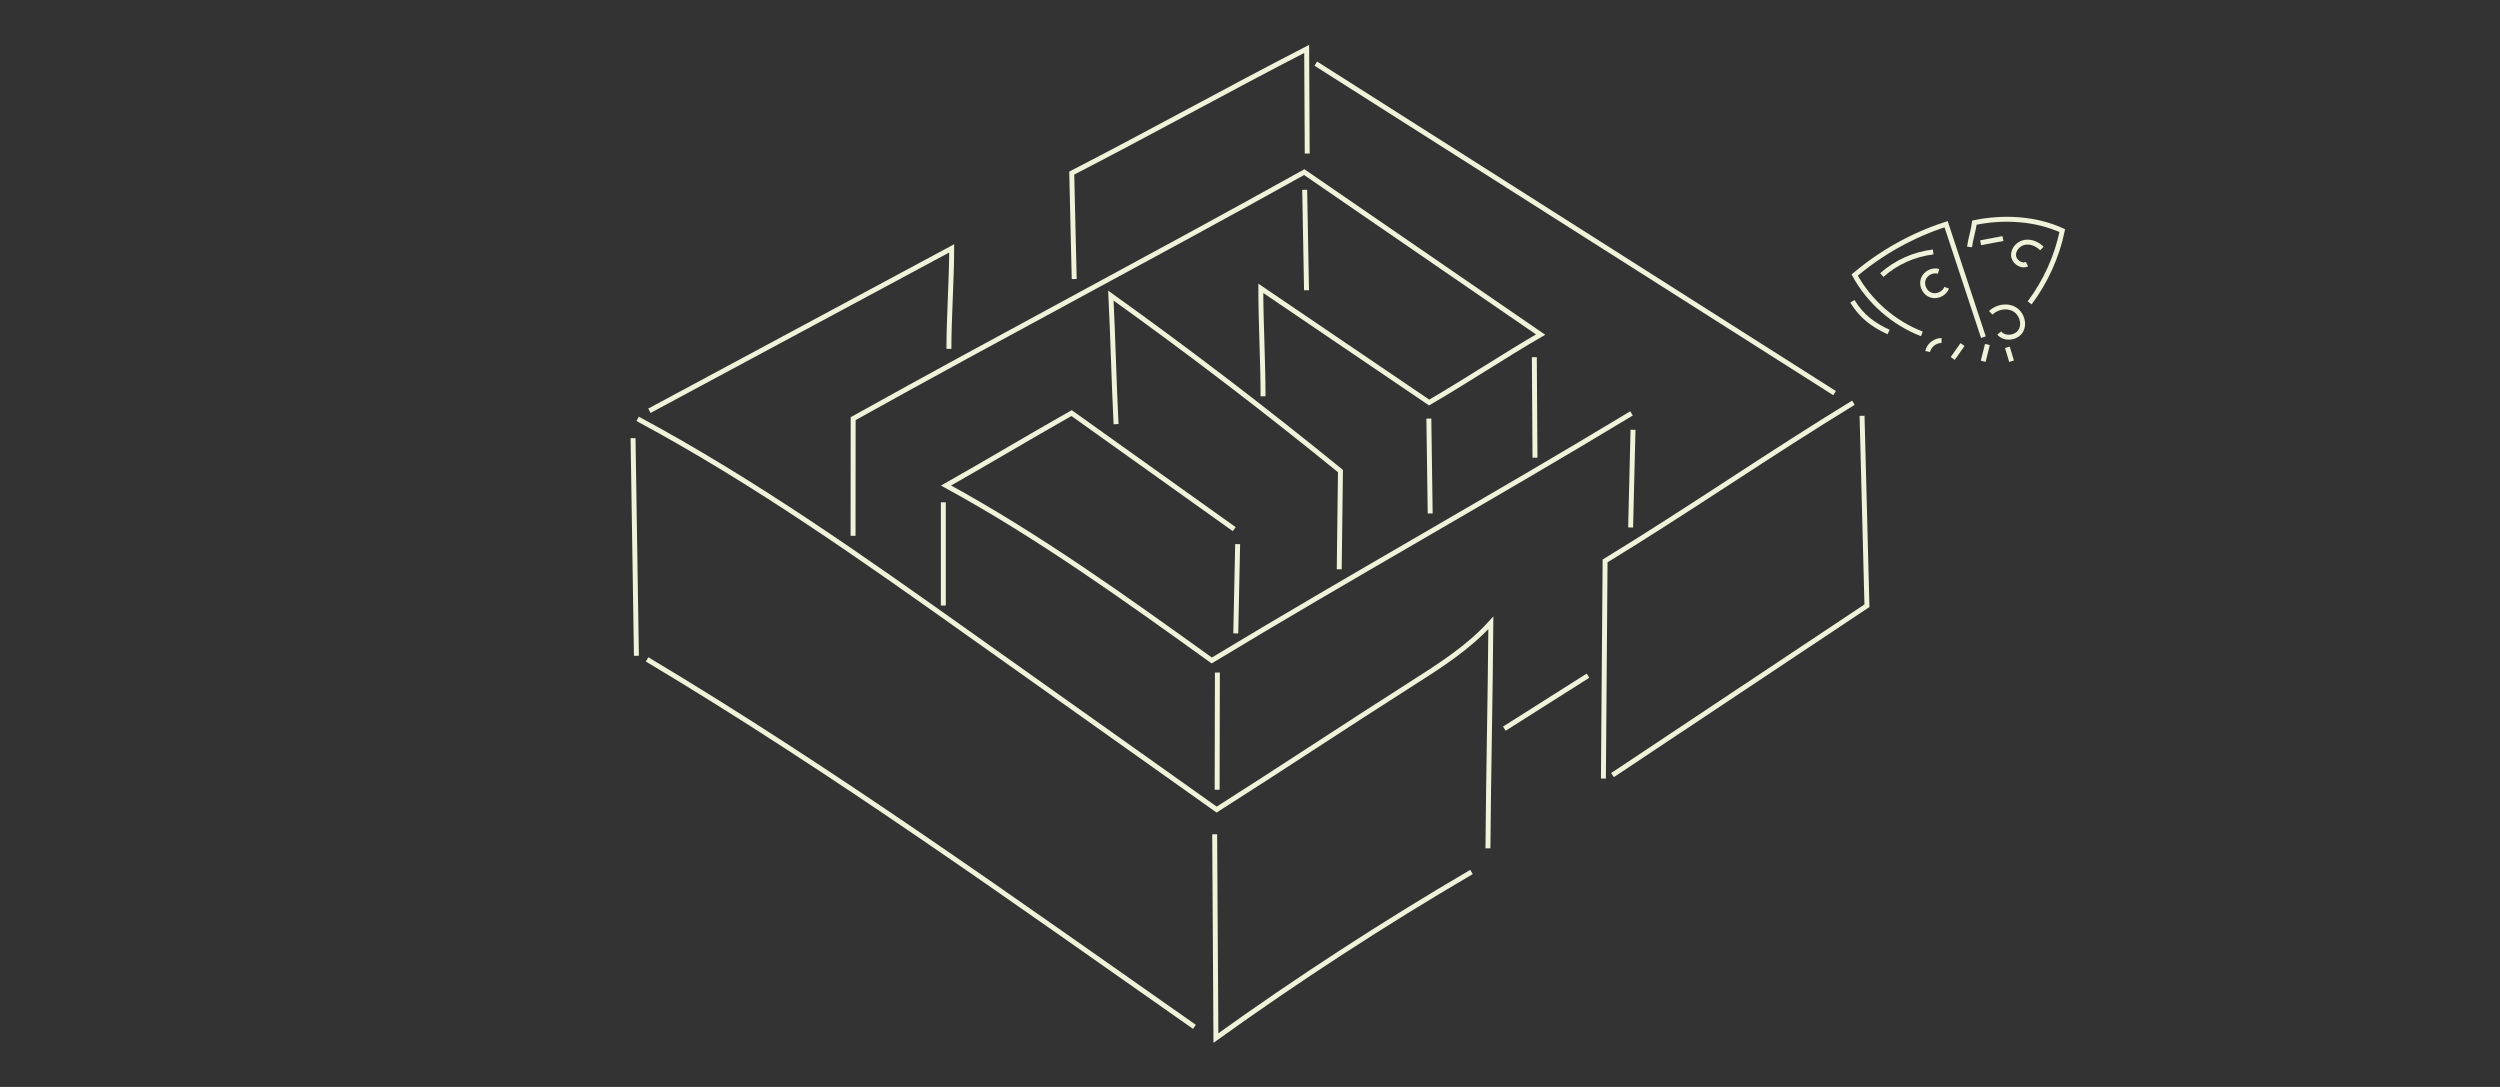 <svg width="506" height="220" viewBox="0 0 506 220" fill="none" xmlns="http://www.w3.org/2000/svg">
<rect x="0" y="0" width="506" height="220" fill="#333333" stroke="none"/>
<path d="M401.44 68.24C398.92 60.62 396.41 53 393.89 45.38C387.13 47.56 380.81 51.08 375.39 55.67C378.34 61.06 383.25 65.36 388.98 67.58" stroke="#F0F2DA" stroke-miterlimit="10"/>
<path d="M398.63 49.98C398.82 48.47 399.44 46.57 399.63 45.06C405.48 43.84 411.99 44.19 417.41 46.68C416.31 51.96 414.03 56.99 410.8 61.3" stroke="#F0F2DA" stroke-miterlimit="10"/>
<path d="M382.25 67.2C379.15 65.77 376.85 64.11 374.92 60.98" stroke="#F0F2DA" stroke-miterlimit="10"/>
<path d="M391.27 51C387.44 51.45 383.75 53.1 380.88 55.67" stroke="#F0F2DA" stroke-miterlimit="10"/>
<path d="M392.37 54.92C391.12 54.55 389.65 55.32 389.25 56.56C388.85 57.8 389.58 59.29 390.81 59.72C392.04 60.15 393.55 59.45 394.01 58.24" stroke="#F0F2DA" stroke-miterlimit="10"/>
<path d="M413.28 50.3C412.38 49.4 411.08 48.82 409.82 49.05C408.56 49.28 407.46 50.43 407.54 51.7C407.62 52.97 409.11 54.02 410.26 53.46" stroke="#F0F2DA" stroke-miterlimit="10"/>
<path d="M405.4 48.28L400.88 49.13" stroke="#F0F2DA" stroke-miterlimit="10"/>
<path d="M406.29 70.29L407.14 73.11" stroke="#F0F2DA" stroke-miterlimit="10"/>
<path d="M402.25 69.73L401.4 73.12" stroke="#F0F2DA" stroke-miterlimit="10"/>
<path d="M397.21 69.74L395.23 72.56" stroke="#F0F2DA" stroke-miterlimit="10"/>
<path d="M392.97 68.92C391.67 68.9 390.43 69.89 390.15 71.15" stroke="#F0F2DA" stroke-miterlimit="10"/>
<path d="M402.92 63.31C404.16 62.13 406.16 61.73 407.66 62.56C409.16 63.39 409.87 65.49 409 66.96C408.13 68.43 405.72 68.73 404.65 67.4" stroke="#F0F2DA" stroke-miterlimit="10"/>
<path d="M129.05 84.77C152.85 97.55 174.95 113.23 196.98 128.88C213.4 140.54 229.83 152.2 246.25 163.86C259.32 155.56 272.67 146.68 285.74 138.37C291.44 134.75 297.22 131.06 301.75 126.06C301.64 141.12 301.27 156.64 301.16 171.7" stroke="#F0F2DA" stroke-miterlimit="10"/>
<path d="M245.85 168.86C245.93 182.61 246.02 196.35 246.1 210.1C262.81 198.11 280.08 186.89 297.83 176.49" stroke="#F0F2DA" stroke-miterlimit="10"/>
<path d="M128.13 88.68C128.36 103.36 128.58 118.04 128.81 132.73" stroke="#F0F2DA" stroke-miterlimit="10"/>
<path d="M130.97 133.46C168.59 155.92 205.87 182.7 241.75 207.83" stroke="#F0F2DA" stroke-miterlimit="10"/>
<path d="M131.43 83.14C151.83 72.18 172.22 61.23 192.62 50.27C192.62 56.67 192.06 64.21 192.06 70.61" stroke="#F0F2DA" stroke-miterlimit="10"/>
<path d="M172.66 108.45C172.66 100.54 172.67 92.64 172.68 84.73C203.08 67.8 233.58 51.77 263.98 34.84C279.74 45.65 296.07 56.91 311.82 67.72C304.67 71.86 296.41 77.33 289.26 81.47C278.08 73.86 266.36 65.97 255.19 58.36C255.19 65.51 255.64 73.06 255.64 80.21" stroke="#F0F2DA" stroke-miterlimit="10"/>
<path d="M249.81 107.1C238.84 99.27 227.87 91.44 216.89 83.61C208.37 88.42 200 93.46 191.48 98.27C210.22 108.49 227.92 121.23 245.26 133.68C273.16 116.8 302.32 100.55 330.22 83.67" stroke="#F0F2DA" stroke-miterlimit="10"/>
<path d="M190.93 101.67V122.56" stroke="#F0F2DA" stroke-miterlimit="10"/>
<path d="M250.5 110.13C250.37 116.15 250.25 122.18 250.12 128.2" stroke="#F0F2DA" stroke-miterlimit="10"/>
<path d="M217.42 56.48C217.25 49.33 217.09 42.18 216.92 35.03C232.87 26.82 248.53 18.1 264.47 9.9C264.48 16.86 264.57 24.12 264.58 31.08" stroke="#F0F2DA" stroke-miterlimit="10"/>
<path d="M264.07 38.42C264.19 45.2 264.32 51.98 264.44 58.75" stroke="#F0F2DA" stroke-miterlimit="10"/>
<path d="M324.53 157.58C324.64 142.9 324.76 128.21 324.87 113.53C341.77 103.22 358.23 91.82 375.13 81.51" stroke="#F0F2DA" stroke-miterlimit="10"/>
<path d="M271.06 115.22C271.16 109.2 271.21 101.36 271.31 95.34C256.19 83.03 240.69 71.18 224.84 59.83C225.26 68.3 225.47 77.39 225.89 85.85" stroke="#F0F2DA" stroke-miterlimit="10"/>
<path d="M289.47 103.92C289.38 97.52 289.29 91.12 289.2 84.72" stroke="#F0F2DA" stroke-miterlimit="10"/>
<path d="M310.68 92.63C310.64 85.85 310.59 79.08 310.55 72.3" stroke="#F0F2DA" stroke-miterlimit="10"/>
<path d="M266.32 12.88C301.32 35.11 336.32 57.34 371.32 79.57" stroke="#F0F2DA" stroke-miterlimit="10"/>
<path d="M326.37 156.88C343.54 145.45 360.7 134.03 377.87 122.6C377.56 109.23 377.19 97.52 376.88 84.16" stroke="#F0F2DA" stroke-miterlimit="10"/>
<path d="M246.4 136.12C246.38 144.03 246.37 151.93 246.35 159.84" stroke="#F0F2DA" stroke-miterlimit="10"/>
<path d="M330.52 86.99C330.36 93.58 330.2 100.17 330.04 106.76" stroke="#F0F2DA" stroke-miterlimit="10"/>
<path d="M321.42 136.75C315.77 140.33 310.13 143.9 304.48 147.48" stroke="#F0F2DA" stroke-miterlimit="10"/>
</svg>
